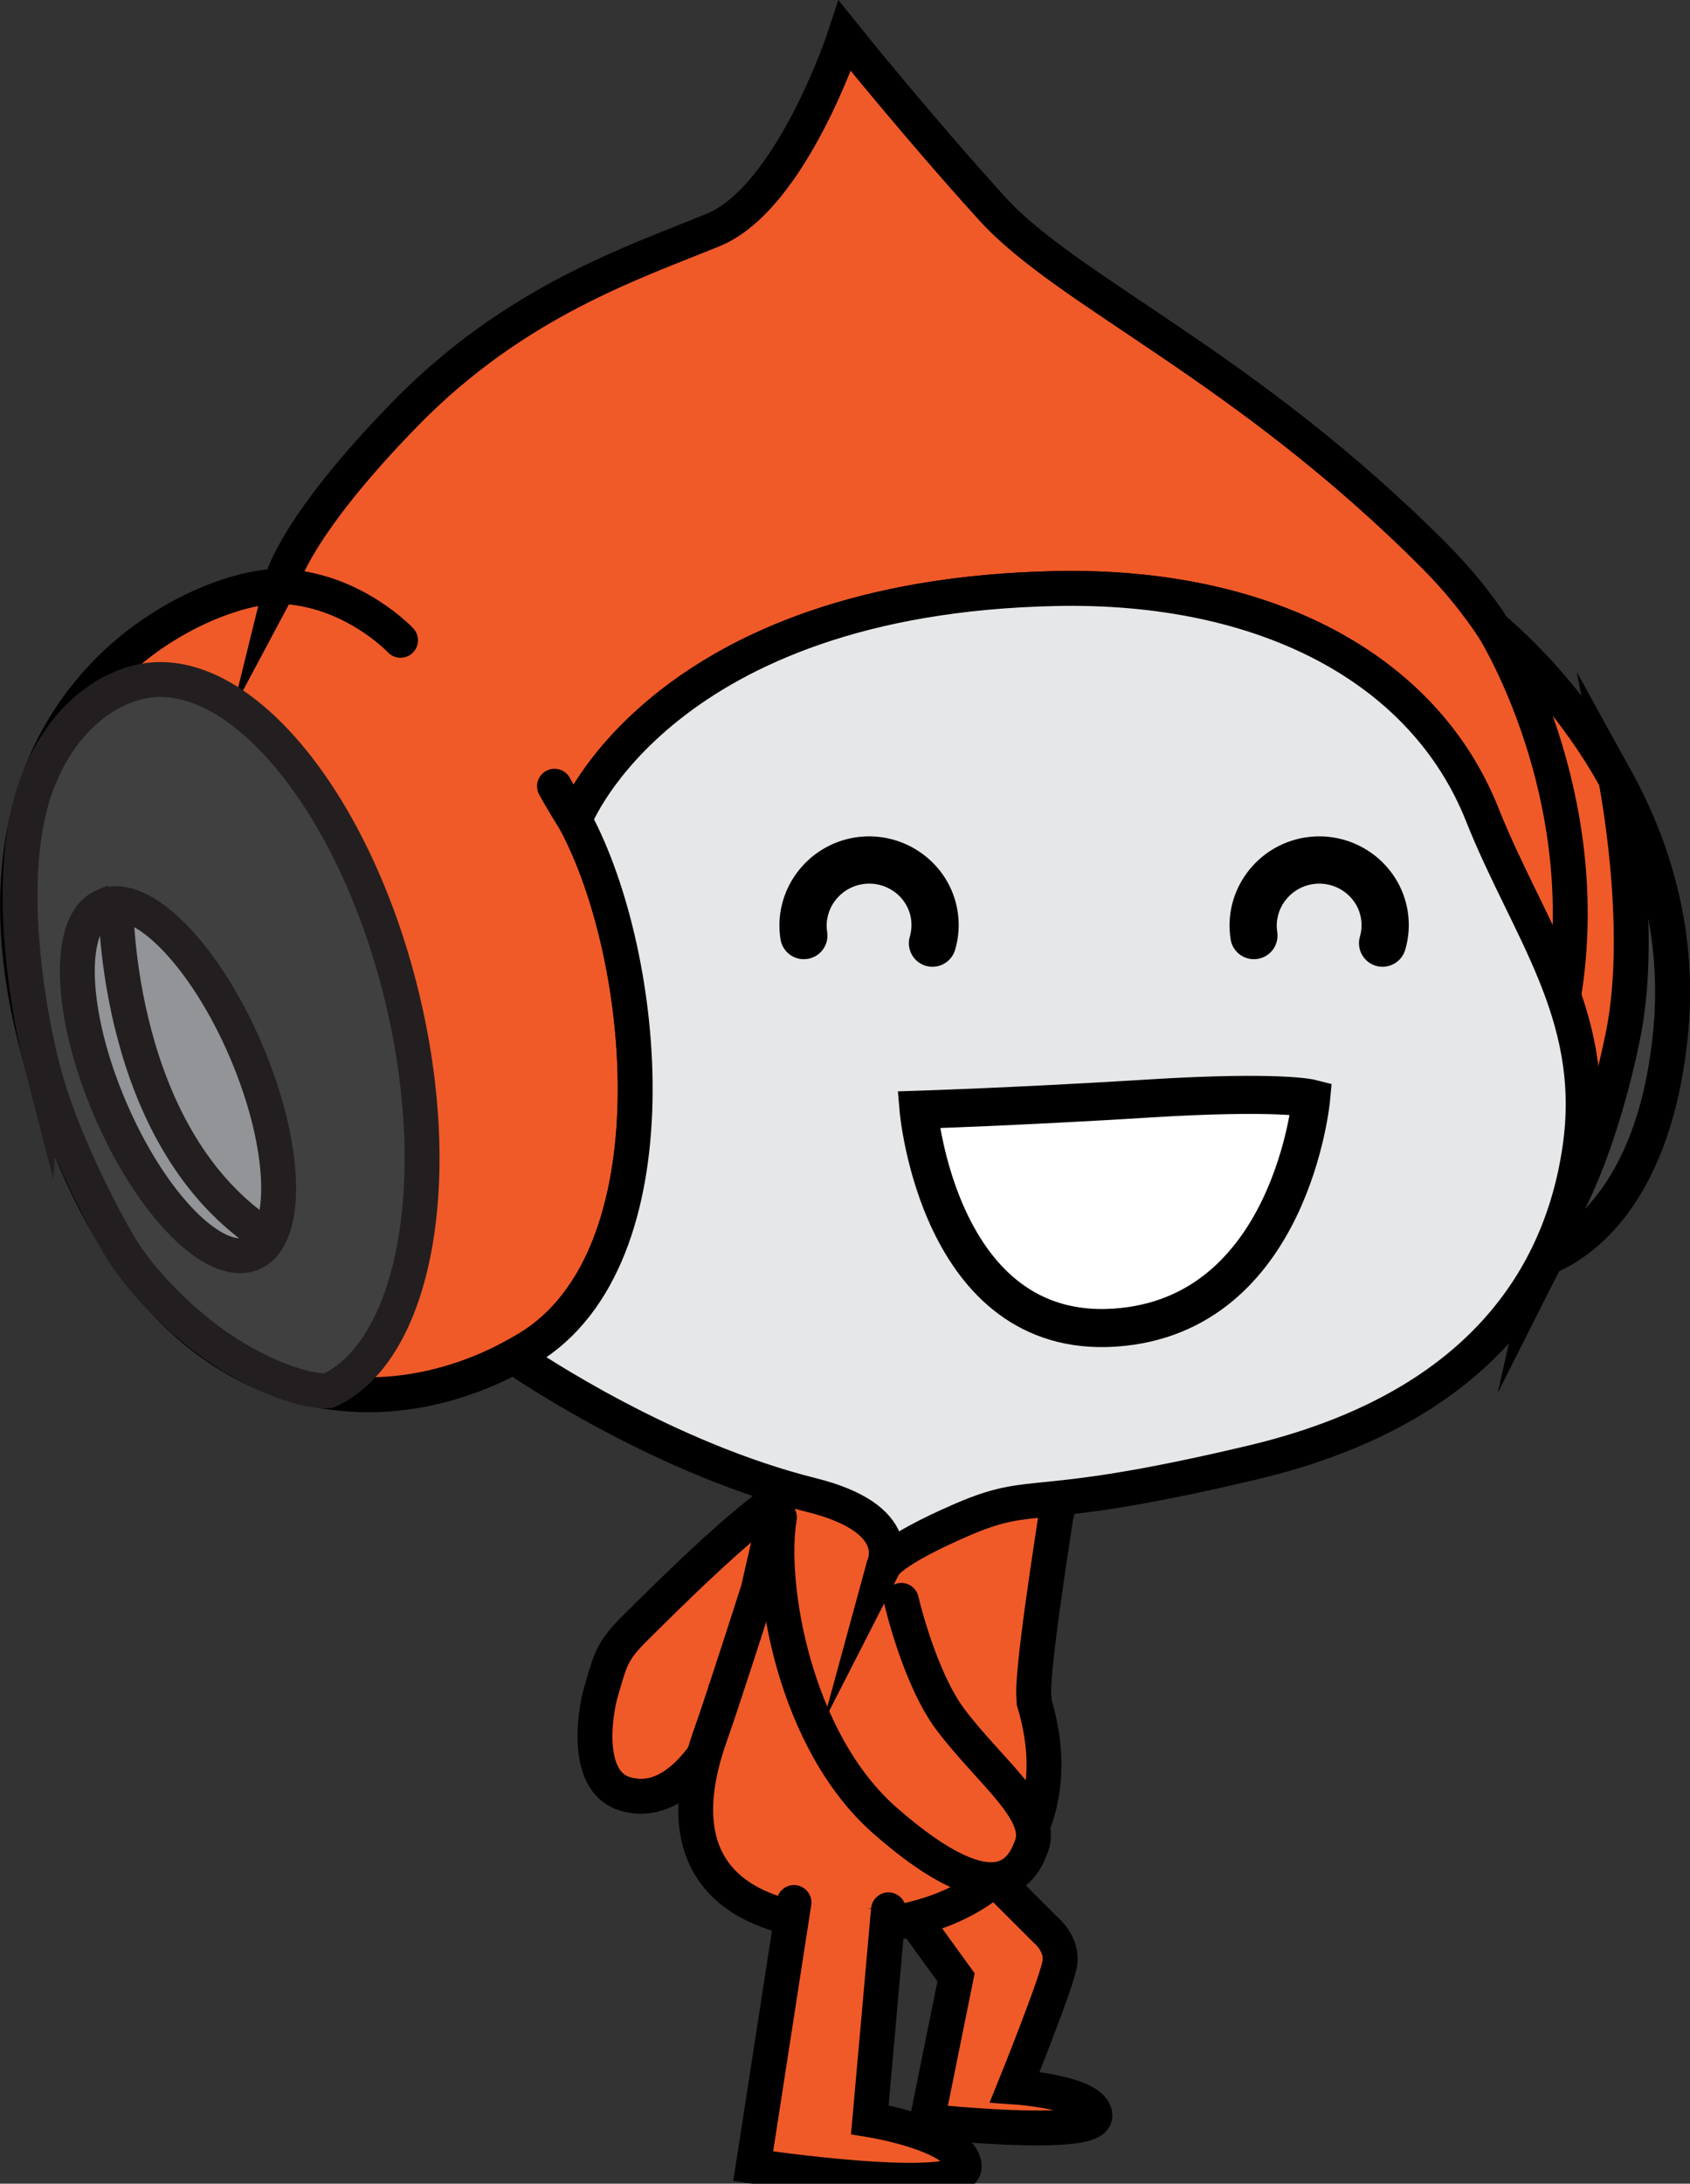 <svg version="1.1" xmlns="http://www.w3.org/2000/svg" xmlns:xlink="http://www.w3.org/1999/xlink" width="43.392" height="56.037" viewBox="0,0,43.392,56.037"><rect x="0" y="0" width="43.392" height="56.037" fill="#333333" stroke="none"/><g transform="translate(-218.054,-144.562)"><g data-paper-data="{&quot;isPaintingLayer&quot;:true}" fill="none" fill-rule="nonzero" stroke="none" stroke-width="none" stroke-linecap="none" stroke-linejoin="miter" stroke-miterlimit="10" stroke-dasharray="" stroke-dashoffset="0" font-family="none" font-weight="none" font-size="none" text-anchor="none" style="mix-blend-mode: normal"><g data-paper-data="{&quot;origPos&quot;:null,&quot;index&quot;:null}"><path d="M243.254,192.442l1.651,1.649c0,0 0.438,0.355 0.36,0.854c-0.076,0.498 -1.157,3.172 -1.157,3.172c0,0 2.063,0.139 2.058,0.742c-0.003,0.604 -4.312,0.139 -4.312,0.139l0.747,-3.694l-1.59,-2.198" data-paper-data="{&quot;origPos&quot;:null,&quot;index&quot;:null}" id="Back_Leg" fill="#f05a28" stroke="#000000" stroke-width="0.896" stroke-linecap="round"/><path d="M237.21,187.368c0,0 -1.131,3.803 -3.099,3.231c-1.06,-0.308 -0.787,-2.072 -0.624,-2.629c0.238,-0.806 0.267,-1.033 0.879,-1.635c0.609,-0.602 2.83,-2.834 3.828,-3.39c1.567,-0.869 4.645,-1.699 1.914,1.518c0,0 -1.681,1.645 -2.785,2.773l-0.113,0.132v0v0v0z" data-paper-data="{&quot;origPos&quot;:null,&quot;index&quot;:null}" id="Back_Arm" fill="#f05a28" stroke="#000000" stroke-width="0.896" stroke-linecap="round"/><path d="M244.601,188.144v0v0v0l0.004,0.094c0.165,0.543 0.296,1.23 0.242,1.937c-0.284,3.707 -4.493,3.804 -4.493,3.804c-5.494,0 -4.537,-3.55 -4.05,-4.915c0.311,-0.871 1.217,-3.706 1.217,-3.706c0,0 0.564,-2.526 0.823,-3.348c0.302,-0.957 1.673,-1.885 3.897,-1.657c3.927,0.403 2.927,3.094 2.927,3.094c-0.093,0.65 -0.643,4.079 -0.566,4.695z" data-paper-data="{&quot;origPos&quot;:null,&quot;index&quot;:null}" id="Body" fill="#f05a28" stroke="#000000" stroke-width="0.896" stroke-linecap="round"/><path d="M240.866,193.572l-0.479,5.386c0,0 2.376,0.379 2.424,1.193c0.048,0.814 -5.418,0 -5.418,0l1.047,-6.767" data-paper-data="{&quot;origPos&quot;:null,&quot;index&quot;:null}" id="Front_Leg" fill="#f05a28" stroke="#000000" stroke-width="0.896" stroke-linecap="round"/><path d="M241.197,185.631c0,0 0.462,1.999 1.265,3.063c0.998,1.323 2.396,2.346 2.083,3.225c-0.215,0.602 -0.845,1.918 -3.757,-0.628c-2.347,-2.05 -3.012,-6.07 -2.722,-7.792" data-paper-data="{&quot;origPos&quot;:null,&quot;index&quot;:null}" id="Front_Arm" fill="#f05a28" stroke="#000000" stroke-width="0.896" stroke-linecap="round"/><g data-paper-data="{&quot;origPos&quot;:null,&quot;index&quot;:null}" id="Head_1_"><path d="M225.309,159.425c0,0 0.332,-1.359 3.154,-4.248c2.821,-2.888 5.874,-3.882 7.899,-4.712c2.025,-0.83 3.385,-4.978 3.385,-4.978c0,0 1.865,2.319 3.781,4.428c1.955,2.151 6.509,4.035 11.388,8.946c0.582,0.588 1.077,1.203 1.493,1.835l0.084,0.073c1.09,0.945 4.955,4.717 4.46,10.207c-0.379,4.183 -2.281,5.505 -3.202,5.861l-0.007,0.031c0.475,-0.941 0.758,-1.939 0.891,-2.953c0.44,-3.352 -1.366,-5.531 -2.524,-8.447c-1.502,-3.781 -5.609,-5.908 -10.928,-5.803c-10.122,0.2 -12.352,5.891 -12.352,5.891l-0.007,0.073c1.878,3.487 2.628,11.223 -1.217,13.537c-4.142,2.489 -10.274,1.621 -12.662,-8.001c-2.186,-8.805 4.36,-11.579 6.285,-11.557l0.08,-0.185v0v0v0zM256.408,160.696c0,0 2.655,4.219 1.791,9.433M225.228,159.609c1.862,0.051 3.11,1.384 3.11,1.384M232.823,165.629c-0.313,-0.489 -0.532,-0.891 -0.532,-0.891" id="Head_2_" fill="#f05a28" stroke="#000000" stroke-width="0.896" stroke-linecap="round"/><path d="M258.323,175.436c0,0 0.838,-1.521 1.404,-4.307c0.565,-2.788 -0.188,-6.58 -0.188,-6.58c0.936,1.698 1.644,3.876 1.416,6.428c-0.367,4.076 -2.259,5.466 -3.203,5.861l0.572,-1.401v0v0z" id="R_Ear" fill="#404041" stroke="#000000" stroke-width="0.896" stroke-linecap="butt"/><g id="L_Ear" stroke="#231f20" stroke-width="0.896"><path d="M219.161,172.024v0v0v0c-0.427,-1.651 -0.799,-4.225 -0.456,-6.228c0.352,-2.066 1.567,-3.404 2.904,-3.729c2.504,-0.61 5.53,2.999 6.762,8.059c1.16,4.77 0.314,9.125 -1.883,10.123c0,0 -0.72,0.091 -2.172,-0.706c-1.451,-0.797 -2.705,-2.164 -3.217,-3.048c-0.513,-0.884 -1.51,-2.818 -1.938,-4.472z" id="Outer_Ear" fill="#404041" stroke-linecap="butt"/><path d="M220.717,167.816c0.963,-0.413 2.598,1.247 3.651,3.707c1.053,2.459 1.126,4.79 0.164,5.201c-0.964,0.411 -2.598,-1.248 -3.651,-3.708c-1.055,-2.46 -1.128,-4.788 -0.165,-5.201v0v0zM224.952,176.323c-3.966,-2.513 -3.922,-8.568 -3.922,-8.568" id="Inner_Ear" fill="#929497" stroke-linecap="round"/></g><path d="M231.276,179.394v0v0v0l-0.022,-0.027c0.118,-0.064 0.235,-0.132 0.351,-0.2c3.85,-2.318 3.092,-10.071 1.21,-13.55l0.015,-0.061c0,0 2.229,-5.691 12.354,-5.891c5.318,-0.106 9.425,2.021 10.927,5.803c1.158,2.916 2.965,5.095 2.524,8.447c-0.461,3.489 -2.689,6.821 -8.432,8.18c-5.742,1.363 -5.512,0.633 -7.436,1.46c-1.925,0.832 -2.024,1.196 -2.024,1.196c0,0 0.617,-1.206 -1.85,-1.822c-3.724,-0.928 -7.153,-3.215 -7.617,-3.532z" id="Face_1_" fill="#e6e7e8" stroke="#000000" stroke-width="0.896" stroke-linecap="round"/><path d="M246.679,178.631c-4.534,0.305 -5.04,-5.591 -5.04,-5.591c0,0 2.591,-0.082 5.935,-0.29c3.343,-0.206 4.145,0 4.145,0c0,0 -0.507,5.574 -5.04,5.881v0v0v0z" id="Smile" fill="#ffffff" stroke="#000000" stroke-width="0.977" stroke-linecap="round"/><path d="M253.553,169.371c-0.056,0 -0.113,-0.007 -0.171,-0.024c-0.32,-0.094 -0.506,-0.431 -0.41,-0.752c0.043,-0.15 0.052,-0.305 0.027,-0.459c-0.092,-0.582 -0.655,-0.978 -1.241,-0.885c-0.593,0.093 -1.001,0.643 -0.91,1.226c0.052,0.331 -0.174,0.641 -0.505,0.692c-0.333,0.052 -0.641,-0.173 -0.692,-0.505c-0.196,-1.242 0.664,-2.414 1.918,-2.612c1.253,-0.194 2.431,0.653 2.629,1.894c0.052,0.333 0.031,0.666 -0.064,0.989c-0.078,0.264 -0.32,0.436 -0.582,0.436v0v0v0v0z" id="R_Eye" fill="#000000" stroke="none" stroke-width="0.896" stroke-linecap="butt"/><path d="M241.996,169.371c-0.056,0 -0.113,-0.007 -0.171,-0.024c-0.321,-0.094 -0.506,-0.431 -0.41,-0.752c0.043,-0.15 0.052,-0.305 0.029,-0.459c-0.092,-0.582 -0.653,-0.978 -1.242,-0.885c-0.593,0.093 -1.001,0.643 -0.91,1.226c0.052,0.331 -0.174,0.641 -0.505,0.692c-0.333,0.052 -0.641,-0.173 -0.693,-0.505c-0.196,-1.242 0.664,-2.414 1.918,-2.612c1.25,-0.194 2.432,0.653 2.629,1.894c0.052,0.333 0.032,0.666 -0.064,0.989c-0.077,0.264 -0.319,0.436 -0.582,0.436v0v0v0v0z" id="L_Eye" fill="#000000" stroke="none" stroke-width="0.896" stroke-linecap="butt"/></g></g></g></g></svg>